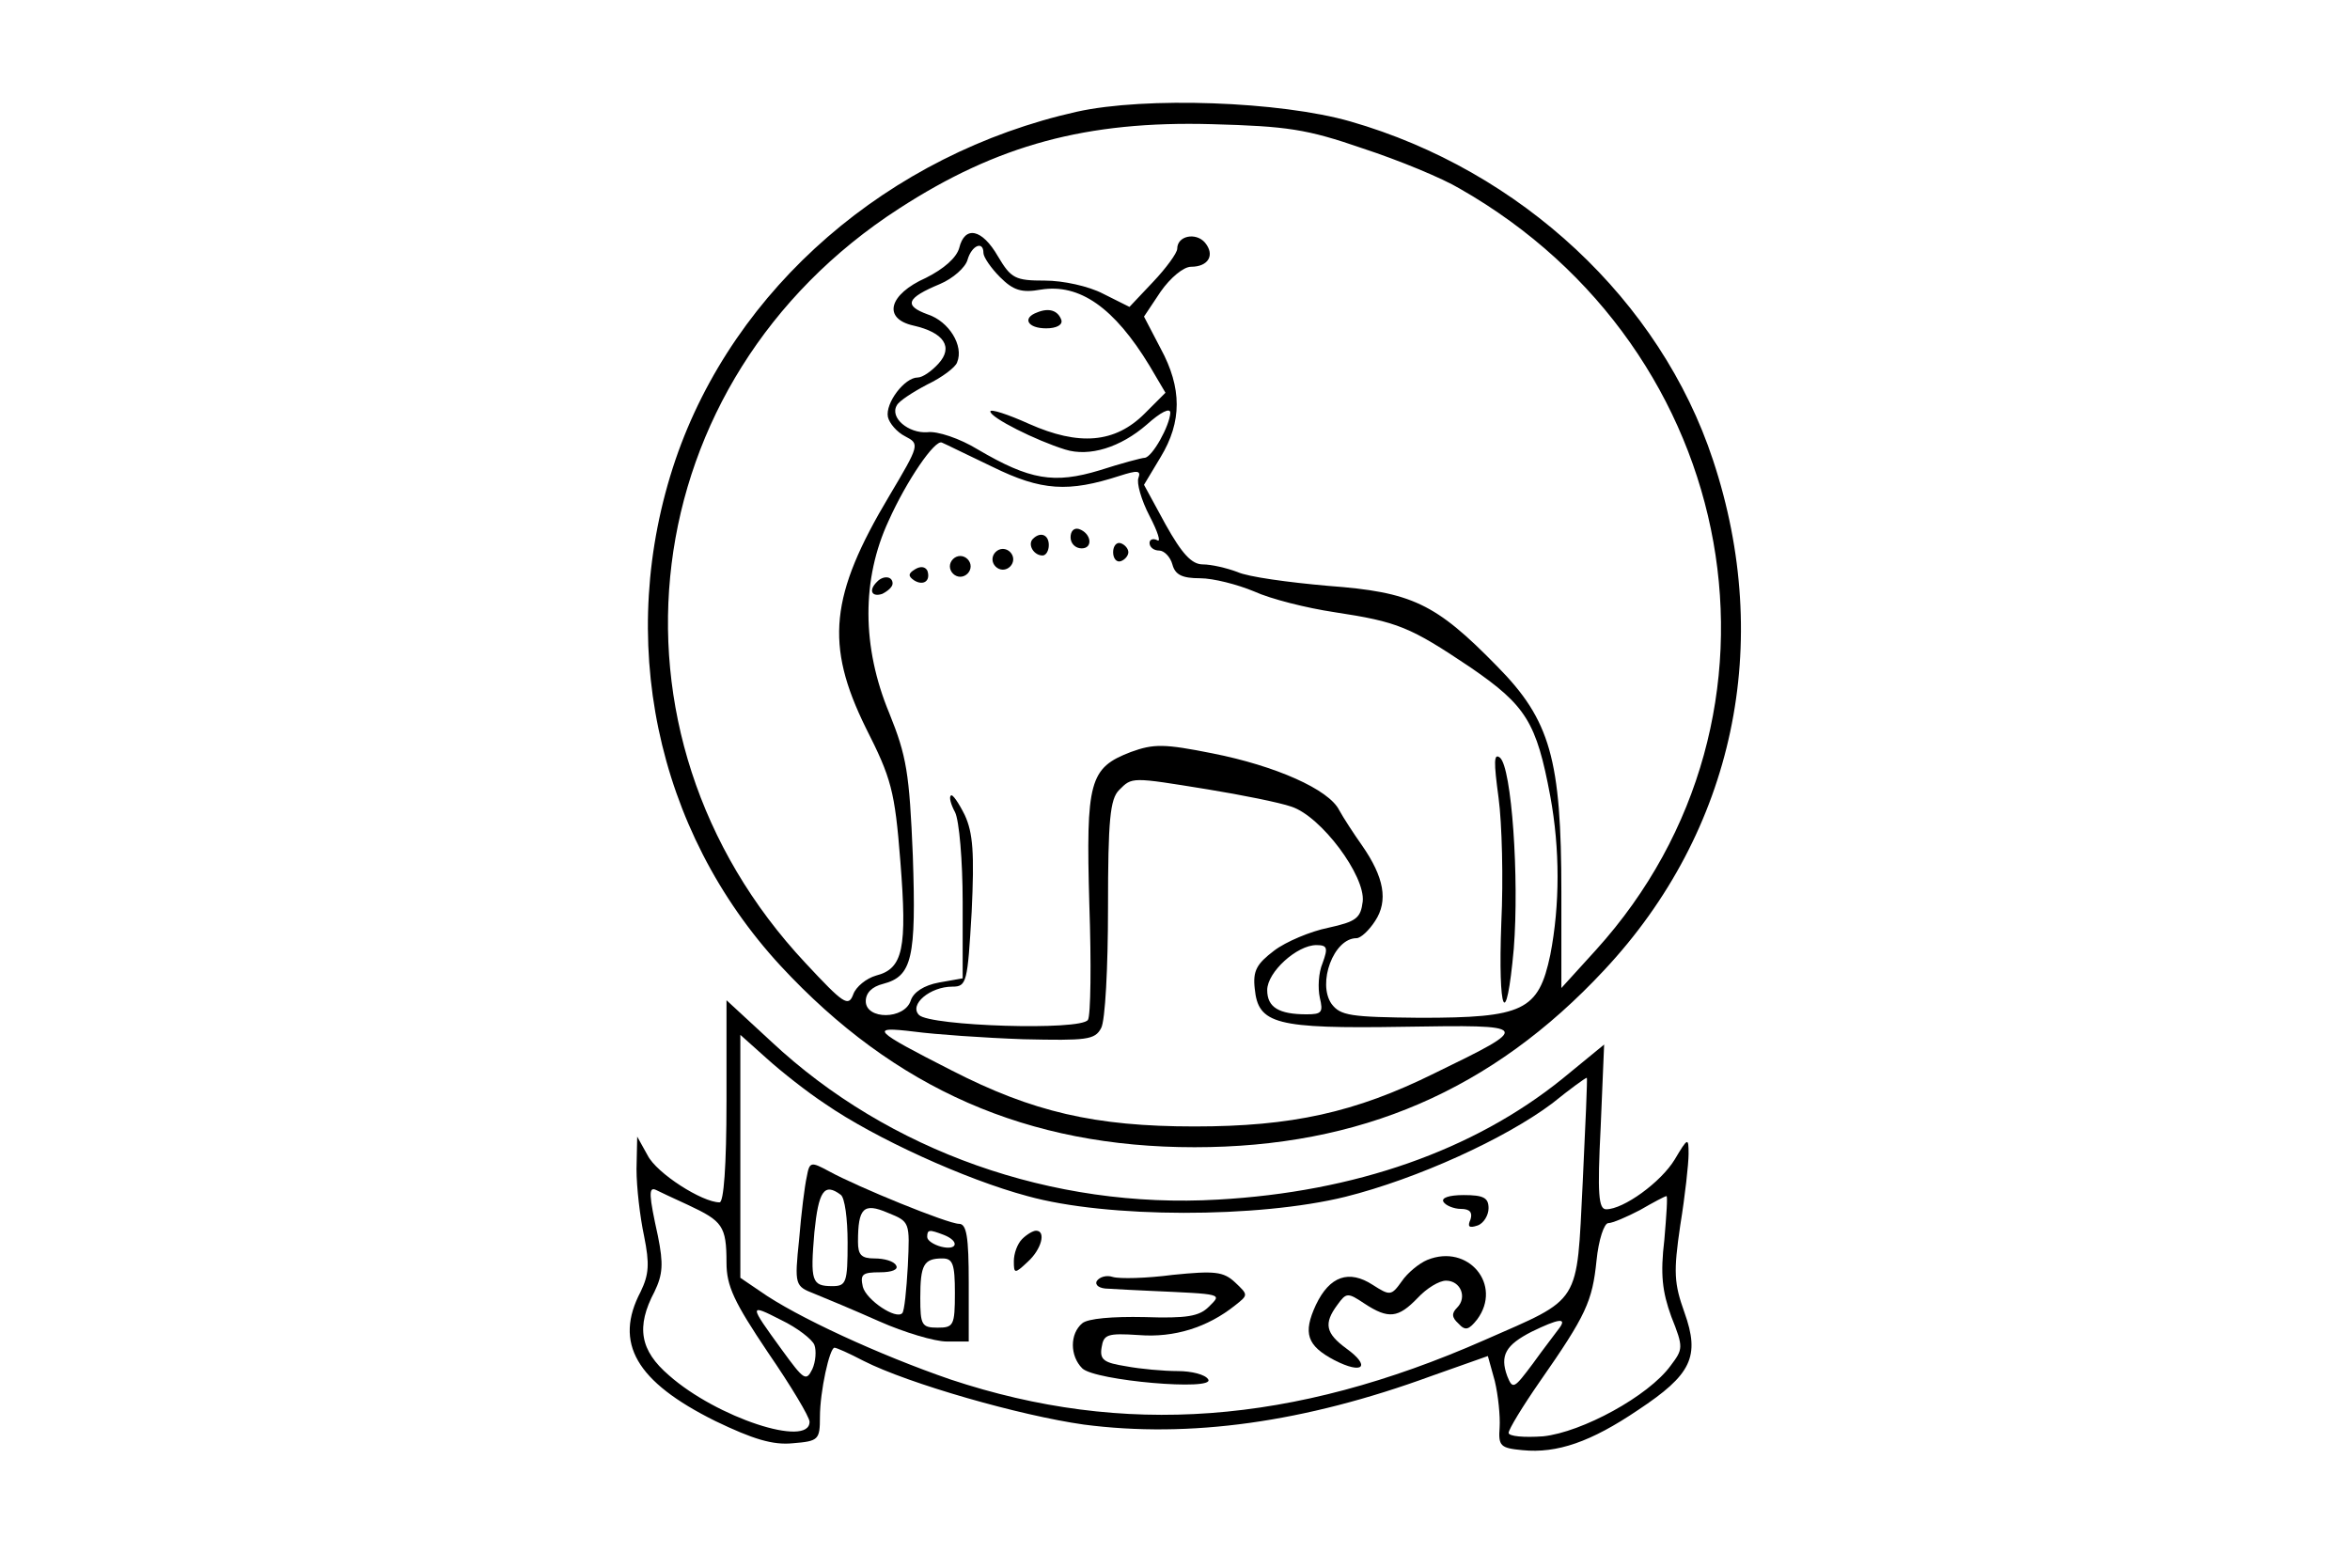 <?xml version="1.0" encoding="UTF-8" standalone="no" ?>
<!DOCTYPE svg PUBLIC "-//W3C//DTD SVG 1.1//EN" "http://www.w3.org/Graphics/SVG/1.1/DTD/svg11.dtd">
<svg xmlns="http://www.w3.org/2000/svg" xmlns:xlink="http://www.w3.org/1999/xlink" version="1.1" width="640" height="427" viewBox="0 0 640 427" xml:space="preserve">
<desc>Created with Fabric.js 3.6.6</desc>
<defs>
</defs>
<rect x="0" y="0" width="100%" height="100%" fill="rgba(255, 255, 255, 1)"></rect>
<g transform="matrix(1.45 0 0 1.45 323.39 216.11)"  >
<g style=""   >
		<g transform="matrix(0.13 0 0 -0.13 1.31 -31.66)"  >
<path style="stroke: none; stroke-width: 1; stroke-dasharray: none; stroke-linecap: butt; stroke-dashoffset: 0; stroke-linejoin: miter; stroke-miterlimit: 4; fill: rgb(0,0,0); fill-rule: nonzero; opacity: 1;"  transform=" translate(-924.84, -1362.46)" d="M 755 2104 c -272 -61 -495 -254 -580 -503 c -87 -257 -29 -535 152 -731 c 165 -178 357 -262 598 -262 c 239 0 430 82 592 256 c 188 201 245 472 157 737 c -76 230 -277 418 -524 489 c -101 29 -296 36 -395 14 z m 413 -53 c 52 -17 115 -43 140 -58 c 409 -233 503 -762 197 -1100 l -50 -55 l 0 138 c 0 193 -16 249 -93 327 c -89 91 -123 107 -244 116 c -57 5 -116 13 -131 20 c -16 6 -38 11 -50 11 c -16 0 -30 15 -54 58 l -31 57 l 24 40 c 31 51 31 100 0 157 l -24 46 l 24 36 c 14 20 33 36 44 36 c 25 0 35 17 20 35 c -13 15 -40 10 -40 -9 c 0 -6 -16 -28 -35 -48 l -34 -36 l -38 19 c -21 11 -58 19 -84 19 c -43 0 -49 3 -68 35 c -23 40 -48 45 -56 12 c -4 -14 -22 -30 -48 -43 c -54 -24 -63 -59 -18 -69 c 44 -10 58 -31 36 -55 c -10 -11 -23 -20 -30 -20 c -19 0 -47 -37 -43 -57 c 2 -9 13 -22 25 -28 c 21 -11 21 -12 -23 -86 c -86 -144 -93 -215 -34 -335 c 37 -73 42 -91 50 -193 c 10 -126 4 -155 -35 -165 c -14 -4 -29 -16 -33 -27 c -7 -19 -14 -14 -69 45 c -312 333 -249 842 135 1090 c 142 92 271 127 452 122 c 109 -3 137 -7 218 -35 z m -548 -151 c 0 -6 11 -22 24 -35 c 19 -19 31 -23 59 -18 c 56 9 106 -26 157 -110 l 23 -39 l -30 -30 c -43 -43 -95 -47 -167 -15 c -31 14 -56 22 -56 18 c 0 -9 66 -42 108 -55 c 35 -11 80 3 118 36 c 20 18 34 25 34 17 c -1 -19 -26 -64 -37 -65 c -4 0 -34 -8 -65 -18 c -66 -20 -101 -14 -176 30 c -26 16 -59 27 -73 25 c -27 -2 -55 21 -44 39 c 3 6 23 19 44 30 c 21 10 41 25 43 32 c 10 24 -12 59 -42 69 c -36 13 -31 24 17 44 c 19 8 37 24 40 35 c 6 21 23 28 23 10 z m 13 -309 c 71 -35 110 -37 184 -13 c 25 8 31 8 27 -3 c -3 -7 4 -32 16 -55 c 12 -23 17 -39 11 -35 c -6 3 -11 1 -11 -4 c 0 -6 6 -11 14 -11 c 7 0 16 -9 19 -20 c 4 -15 14 -20 40 -20 c 19 0 54 -9 78 -19 c 24 -11 76 -24 116 -30 c 92 -14 109 -21 197 -80 c 80 -55 95 -79 115 -186 c 14 -76 14 -157 0 -229 c -17 -81 -39 -91 -188 -91 c -101 1 -115 3 -128 20 c -21 30 3 95 36 95 c 6 0 18 11 27 25 c 19 29 13 63 -19 109 c -12 17 -27 40 -33 51 c -15 30 -92 64 -183 82 c -70 14 -85 14 -118 2 c -60 -23 -65 -42 -60 -220 c 3 -86 2 -161 -2 -167 c -10 -16 -228 -9 -244 7 c -15 15 16 41 48 41 c 21 0 22 6 28 108 c 4 85 2 114 -10 140 c -9 18 -18 31 -20 28 c -3 -2 0 -13 6 -24 c 6 -12 11 -70 11 -130 l 0 -110 l -34 -6 c -22 -4 -37 -14 -41 -26 c -9 -28 -65 -28 -65 -1 c 0 12 9 21 25 25 c 42 11 48 37 43 185 c -5 120 -9 144 -34 206 c -40 96 -40 194 -1 278 c 26 58 67 118 77 113 c 3 -1 35 -17 73 -35 z m 311 -466 c 49 -8 104 -19 121 -25 c 43 -14 107 -100 103 -137 c -3 -24 -9 -29 -50 -38 c -25 -5 -61 -20 -78 -33 c -25 -19 -31 -29 -28 -55 c 5 -51 30 -58 215 -55 c 186 3 187 2 45 -67 c -115 -57 -207 -77 -347 -77 c -144 0 -234 21 -351 81 c -114 58 -120 64 -54 56 c 30 -4 101 -9 158 -11 c 91 -2 103 -1 112 16 c 6 10 10 88 10 174 c 0 127 3 157 16 170 c 19 19 17 19 128 1 z m 166 -251 c -6 -14 -7 -36 -4 -50 c 5 -21 3 -24 -19 -24 c -40 0 -57 10 -57 35 c 0 26 43 65 71 65 c 16 0 17 -4 9 -26 z" stroke-linecap="round" />
</g>
		<g transform="matrix(0.13 0 0 -0.13 -26.76 -89.09)"  >
<path style="stroke: none; stroke-width: 1; stroke-dasharray: none; stroke-linecap: butt; stroke-dashoffset: 0; stroke-linejoin: miter; stroke-miterlimit: 4; fill: rgb(0,0,0); fill-rule: nonzero; opacity: 1;"  transform=" translate(-714.29, -1793.19)" d="M 703 1803 c -22 -8 -14 -23 13 -23 c 15 0 24 5 22 12 c -5 14 -18 18 -35 11 z" stroke-linecap="round" />
</g>
		<g transform="matrix(0.13 0 0 -0.13 -20.18 -47.9)"  >
<path style="stroke: none; stroke-width: 1; stroke-dasharray: none; stroke-linecap: butt; stroke-dashoffset: 0; stroke-linejoin: miter; stroke-miterlimit: 4; fill: rgb(0,0,0); fill-rule: nonzero; opacity: 1;"  transform=" translate(-763.63, -1484.22)" d="M 750 1486 c 0 -9 7 -16 16 -16 c 17 0 14 22 -4 28 c -7 2 -12 -3 -12 -12 z" stroke-linecap="round" />
</g>
		<g transform="matrix(0.13 0 0 -0.13 -27.73 -46.66)"  >
<path style="stroke: none; stroke-width: 1; stroke-dasharray: none; stroke-linecap: butt; stroke-dashoffset: 0; stroke-linejoin: miter; stroke-miterlimit: 4; fill: rgb(0,0,0); fill-rule: nonzero; opacity: 1;"  transform=" translate(-706.99, -1474.97)" d="M 697 1484 c -8 -8 1 -24 14 -24 c 5 0 9 7 9 15 c 0 15 -12 20 -23 9 z" stroke-linecap="round" />
</g>
		<g transform="matrix(0.13 0 0 -0.13 -12.53 -45.33)"  >
<path style="stroke: none; stroke-width: 1; stroke-dasharray: none; stroke-linecap: butt; stroke-dashoffset: 0; stroke-linejoin: miter; stroke-miterlimit: 4; fill: rgb(0,0,0); fill-rule: nonzero; opacity: 1;"  transform=" translate(-821, -1465)" d="M 810 1465 c 0 -9 5 -15 11 -13 c 6 2 11 8 11 13 c 0 5 -5 11 -11 13 c -6 2 -11 -4 -11 -13 z" stroke-linecap="round" />
</g>
		<g transform="matrix(0.13 0 0 -0.13 -34.67 -44)"  >
<path style="stroke: none; stroke-width: 1; stroke-dasharray: none; stroke-linecap: butt; stroke-dashoffset: 0; stroke-linejoin: miter; stroke-miterlimit: 4; fill: rgb(0,0,0); fill-rule: nonzero; opacity: 1;"  transform=" translate(-655, -1455)" d="M 640 1455 c 0 -8 7 -15 15 -15 c 8 0 15 7 15 15 c 0 8 -7 15 -15 15 c -8 0 -15 -7 -15 -15 z" stroke-linecap="round" />
</g>
		<g transform="matrix(0.13 0 0 -0.13 -42.67 -42.67)"  >
<path style="stroke: none; stroke-width: 1; stroke-dasharray: none; stroke-linecap: butt; stroke-dashoffset: 0; stroke-linejoin: miter; stroke-miterlimit: 4; fill: rgb(0,0,0); fill-rule: nonzero; opacity: 1;"  transform=" translate(-595, -1445)" d="M 580 1445 c 0 -8 7 -15 15 -15 c 8 0 15 7 15 15 c 0 8 -7 15 -15 15 c -8 0 -15 -7 -15 -15 z" stroke-linecap="round" />
</g>
		<g transform="matrix(0.13 0 0 -0.13 -50.43 -41.06)"  >
<path style="stroke: none; stroke-width: 1; stroke-dasharray: none; stroke-linecap: butt; stroke-dashoffset: 0; stroke-linejoin: miter; stroke-miterlimit: 4; fill: rgb(0,0,0); fill-rule: nonzero; opacity: 1;"  transform=" translate(-536.8, -1432.93)" d="M 531 1441 c -10 -6 -10 -10 -1 -16 c 13 -8 24 -1 19 14 c -3 6 -10 7 -18 2 z" stroke-linecap="round" />
</g>
		<g transform="matrix(0.13 0 0 -0.13 -57.31 -38.97)"  >
<path style="stroke: none; stroke-width: 1; stroke-dasharray: none; stroke-linecap: butt; stroke-dashoffset: 0; stroke-linejoin: miter; stroke-miterlimit: 4; fill: rgb(0,0,0); fill-rule: nonzero; opacity: 1;"  transform=" translate(-485.15, -1417.3)" d="M 477 1423 c -12 -12 -7 -22 8 -17 c 8 4 15 10 15 15 c 0 11 -14 12 -23 2 z" stroke-linecap="round" />
</g>
		<g transform="matrix(0.13 0 0 -0.13 59.71 16.14)"  >
<path style="stroke: none; stroke-width: 1; stroke-dasharray: none; stroke-linecap: butt; stroke-dashoffset: 0; stroke-linejoin: miter; stroke-miterlimit: 4; fill: rgb(0,0,0); fill-rule: nonzero; opacity: 1;"  transform=" translate(-1362.82, -1003.95)" d="M 1353 1122 c 5 -37 7 -118 4 -180 c -5 -132 7 -160 18 -38 c 8 102 -3 262 -20 276 c -9 7 -9 -6 -2 -58 z" stroke-linecap="round" />
</g>
		<g transform="matrix(0.13 0 0 -0.13 -5.04 81.12)"  >
<path style="stroke: none; stroke-width: 1; stroke-dasharray: none; stroke-linecap: butt; stroke-dashoffset: 0; stroke-linejoin: miter; stroke-miterlimit: 4; fill: rgb(0,0,0); fill-rule: nonzero; opacity: 1;"  transform=" translate(-877.21, -516.58)" d="M 250 696 c 0 -94 -4 -146 -10 -146 c -25 0 -91 42 -104 68 l -15 27 l -1 -47 c 0 -26 5 -69 11 -97 c 8 -40 7 -55 -5 -80 c -39 -74 -7 -130 108 -187 c 54 -26 83 -35 112 -32 c 37 3 39 5 39 38 c 0 37 14 100 21 100 c 3 0 21 -8 42 -19 c 65 -33 226 -79 318 -92 c 153 -20 319 3 502 70 l 82 29 l 10 -36 c 5 -21 8 -51 7 -67 c -2 -27 1 -30 33 -33 c 50 -5 99 12 167 58 c 77 51 90 77 67 141 c -15 42 -16 58 -6 126 c 7 43 12 89 12 103 c 0 24 -1 24 -20 -8 c -20 -33 -74 -72 -99 -72 c -11 0 -13 21 -8 119 l 5 119 l -61 -50 c -128 -103 -299 -163 -497 -174 c -239 -14 -476 70 -645 228 l -65 60 l 0 -146 z m 143 -4 c 71 -49 202 -109 292 -133 c 115 -32 333 -32 459 -1 c 104 26 231 84 299 135 c 26 21 48 37 50 37 c 1 0 -2 -69 -6 -152 c -9 -178 -1 -165 -142 -227 c -277 -122 -521 -140 -771 -57 c -102 35 -224 91 -276 128 l -28 19 l 0 176 l 0 175 l 38 -34 c 21 -19 59 -49 85 -66 z m -198 -146 c 49 -23 55 -30 55 -83 c 0 -34 11 -57 60 -130 c 33 -48 60 -93 60 -100 c 0 -38 -134 6 -203 67 c -42 36 -48 70 -21 121 c 12 25 13 40 5 80 c -13 59 -14 72 -3 67 c 4 -2 25 -12 47 -22 z m 1410 -50 c -6 -50 -3 -75 10 -111 c 18 -45 17 -47 -1 -71 c -32 -44 -128 -96 -184 -102 c -28 -2 -50 0 -50 5 c 0 5 20 38 45 74 c 67 96 76 116 82 175 c 3 30 11 54 17 54 c 6 0 27 9 46 19 c 19 11 36 20 38 20 c 2 1 0 -28 -3 -63 z m -1228 -152 c 3 -8 2 -24 -3 -35 c -9 -18 -12 -16 -44 28 c -48 66 -48 67 -1 43 c 23 -11 45 -28 48 -36 z m 1076 24 c -5 -7 -23 -30 -38 -51 c -27 -36 -29 -38 -37 -18 c -11 30 -2 45 35 64 c 39 19 52 21 40 5 z" stroke-linecap="round" />
</g>
		<g transform="matrix(0.13 0 0 -0.13 -57.24 86.29)"  >
<path style="stroke: none; stroke-width: 1; stroke-dasharray: none; stroke-linecap: butt; stroke-dashoffset: 0; stroke-linejoin: miter; stroke-miterlimit: 4; fill: rgb(0,0,0); fill-rule: nonzero; opacity: 1;"  transform=" translate(-485.68, -477.83)" d="M 376 588 c -3 -13 -8 -53 -11 -90 c -7 -67 -6 -68 22 -79 c 15 -6 58 -24 94 -40 c 36 -16 80 -29 97 -29 l 32 0 l 0 85 c 0 66 -3 85 -14 85 c -16 0 -146 53 -188 76 c -26 14 -28 14 -32 -8 z m 49 -26 c 6 -4 10 -35 10 -69 c 0 -58 -2 -63 -22 -63 c -30 0 -32 7 -26 78 c 6 59 14 72 38 54 z m 97 -103 c -2 -35 -5 -65 -8 -68 c -9 -10 -52 19 -57 38 c -4 18 -1 21 25 21 c 17 0 27 4 23 10 c -3 6 -17 10 -31 10 c -19 0 -24 5 -24 24 c 0 49 8 57 43 42 c 32 -13 32 -13 29 -77 z m 52 45 c 23 -9 20 -23 -4 -17 c -11 3 -20 9 -20 14 c 0 11 3 11 24 3 z m 16 -84 c 0 -47 -2 -50 -25 -50 c -23 0 -25 4 -25 43 c 0 48 5 57 32 57 c 15 0 18 -8 18 -50 z" stroke-linecap="round" />
</g>
		<g transform="matrix(0.13 0 0 -0.13 52.28 78.39)"  >
<path style="stroke: none; stroke-width: 1; stroke-dasharray: none; stroke-linecap: butt; stroke-dashoffset: 0; stroke-linejoin: miter; stroke-miterlimit: 4; fill: rgb(0,0,0); fill-rule: nonzero; opacity: 1;"  transform=" translate(-1307.12, -537.05)" d="M 1275 550 c 3 -5 15 -10 25 -10 c 13 0 17 -5 14 -15 c -5 -11 -2 -13 10 -9 c 9 3 16 15 16 25 c 0 15 -7 19 -36 19 c -21 0 -33 -4 -29 -10 z" stroke-linecap="round" />
</g>
		<g transform="matrix(0.13 0 0 -0.13 -30 85.87)"  >
<path style="stroke: none; stroke-width: 1; stroke-dasharray: none; stroke-linecap: butt; stroke-dashoffset: 0; stroke-linejoin: miter; stroke-miterlimit: 4; fill: rgb(0,0,0); fill-rule: nonzero; opacity: 1;"  transform=" translate(-690.04, -480.99)" d="M 682 498 c -7 -7 -12 -21 -12 -32 c 0 -18 1 -19 20 -1 c 20 18 27 45 12 45 c -4 0 -13 -5 -20 -12 z" stroke-linecap="round" />
</g>
		<g transform="matrix(0.13 0 0 -0.13 39.42 97.35)"  >
<path style="stroke: none; stroke-width: 1; stroke-dasharray: none; stroke-linecap: butt; stroke-dashoffset: 0; stroke-linejoin: miter; stroke-miterlimit: 4; fill: rgb(0,0,0); fill-rule: nonzero; opacity: 1;"  transform=" translate(-1210.65, -394.86)" d="M 1254 470 c -12 -5 -29 -19 -37 -31 c -15 -21 -17 -21 -42 -5 c -34 22 -62 13 -82 -29 c -19 -41 -13 -59 27 -80 c 41 -21 53 -9 17 17 c -30 22 -33 36 -13 63 c 13 18 15 18 39 2 c 35 -23 49 -21 77 8 c 13 14 31 25 41 25 c 21 0 31 -24 16 -39 c -8 -8 -8 -14 2 -23 c 10 -11 15 -9 27 6 c 37 50 -13 110 -72 86 z" stroke-linecap="round" />
</g>
		<g transform="matrix(0.13 0 0 -0.13 -5.35 100.47)"  >
<path style="stroke: none; stroke-width: 1; stroke-dasharray: none; stroke-linecap: butt; stroke-dashoffset: 0; stroke-linejoin: miter; stroke-miterlimit: 4; fill: rgb(0,0,0); fill-rule: nonzero; opacity: 1;"  transform=" translate(-874.88, -371.47)" d="M 895 449 c -38 -5 -77 -6 -87 -3 c -9 3 -19 0 -23 -6 c -3 -6 4 -11 17 -11 c 13 -1 39 -2 58 -3 c 109 -5 106 -4 87 -23 c -14 -14 -32 -17 -93 -15 c -46 1 -82 -2 -90 -9 c -18 -15 -18 -47 0 -65 c 18 -18 193 -33 182 -16 c -4 7 -24 12 -44 12 c -20 0 -54 3 -75 7 c -31 5 -38 9 -35 27 c 3 19 8 21 54 18 c 51 -4 99 11 139 43 c 19 15 19 15 0 33 c -17 16 -30 17 -90 11 z" stroke-linecap="round" />
</g>
</g>
</g>
</svg>